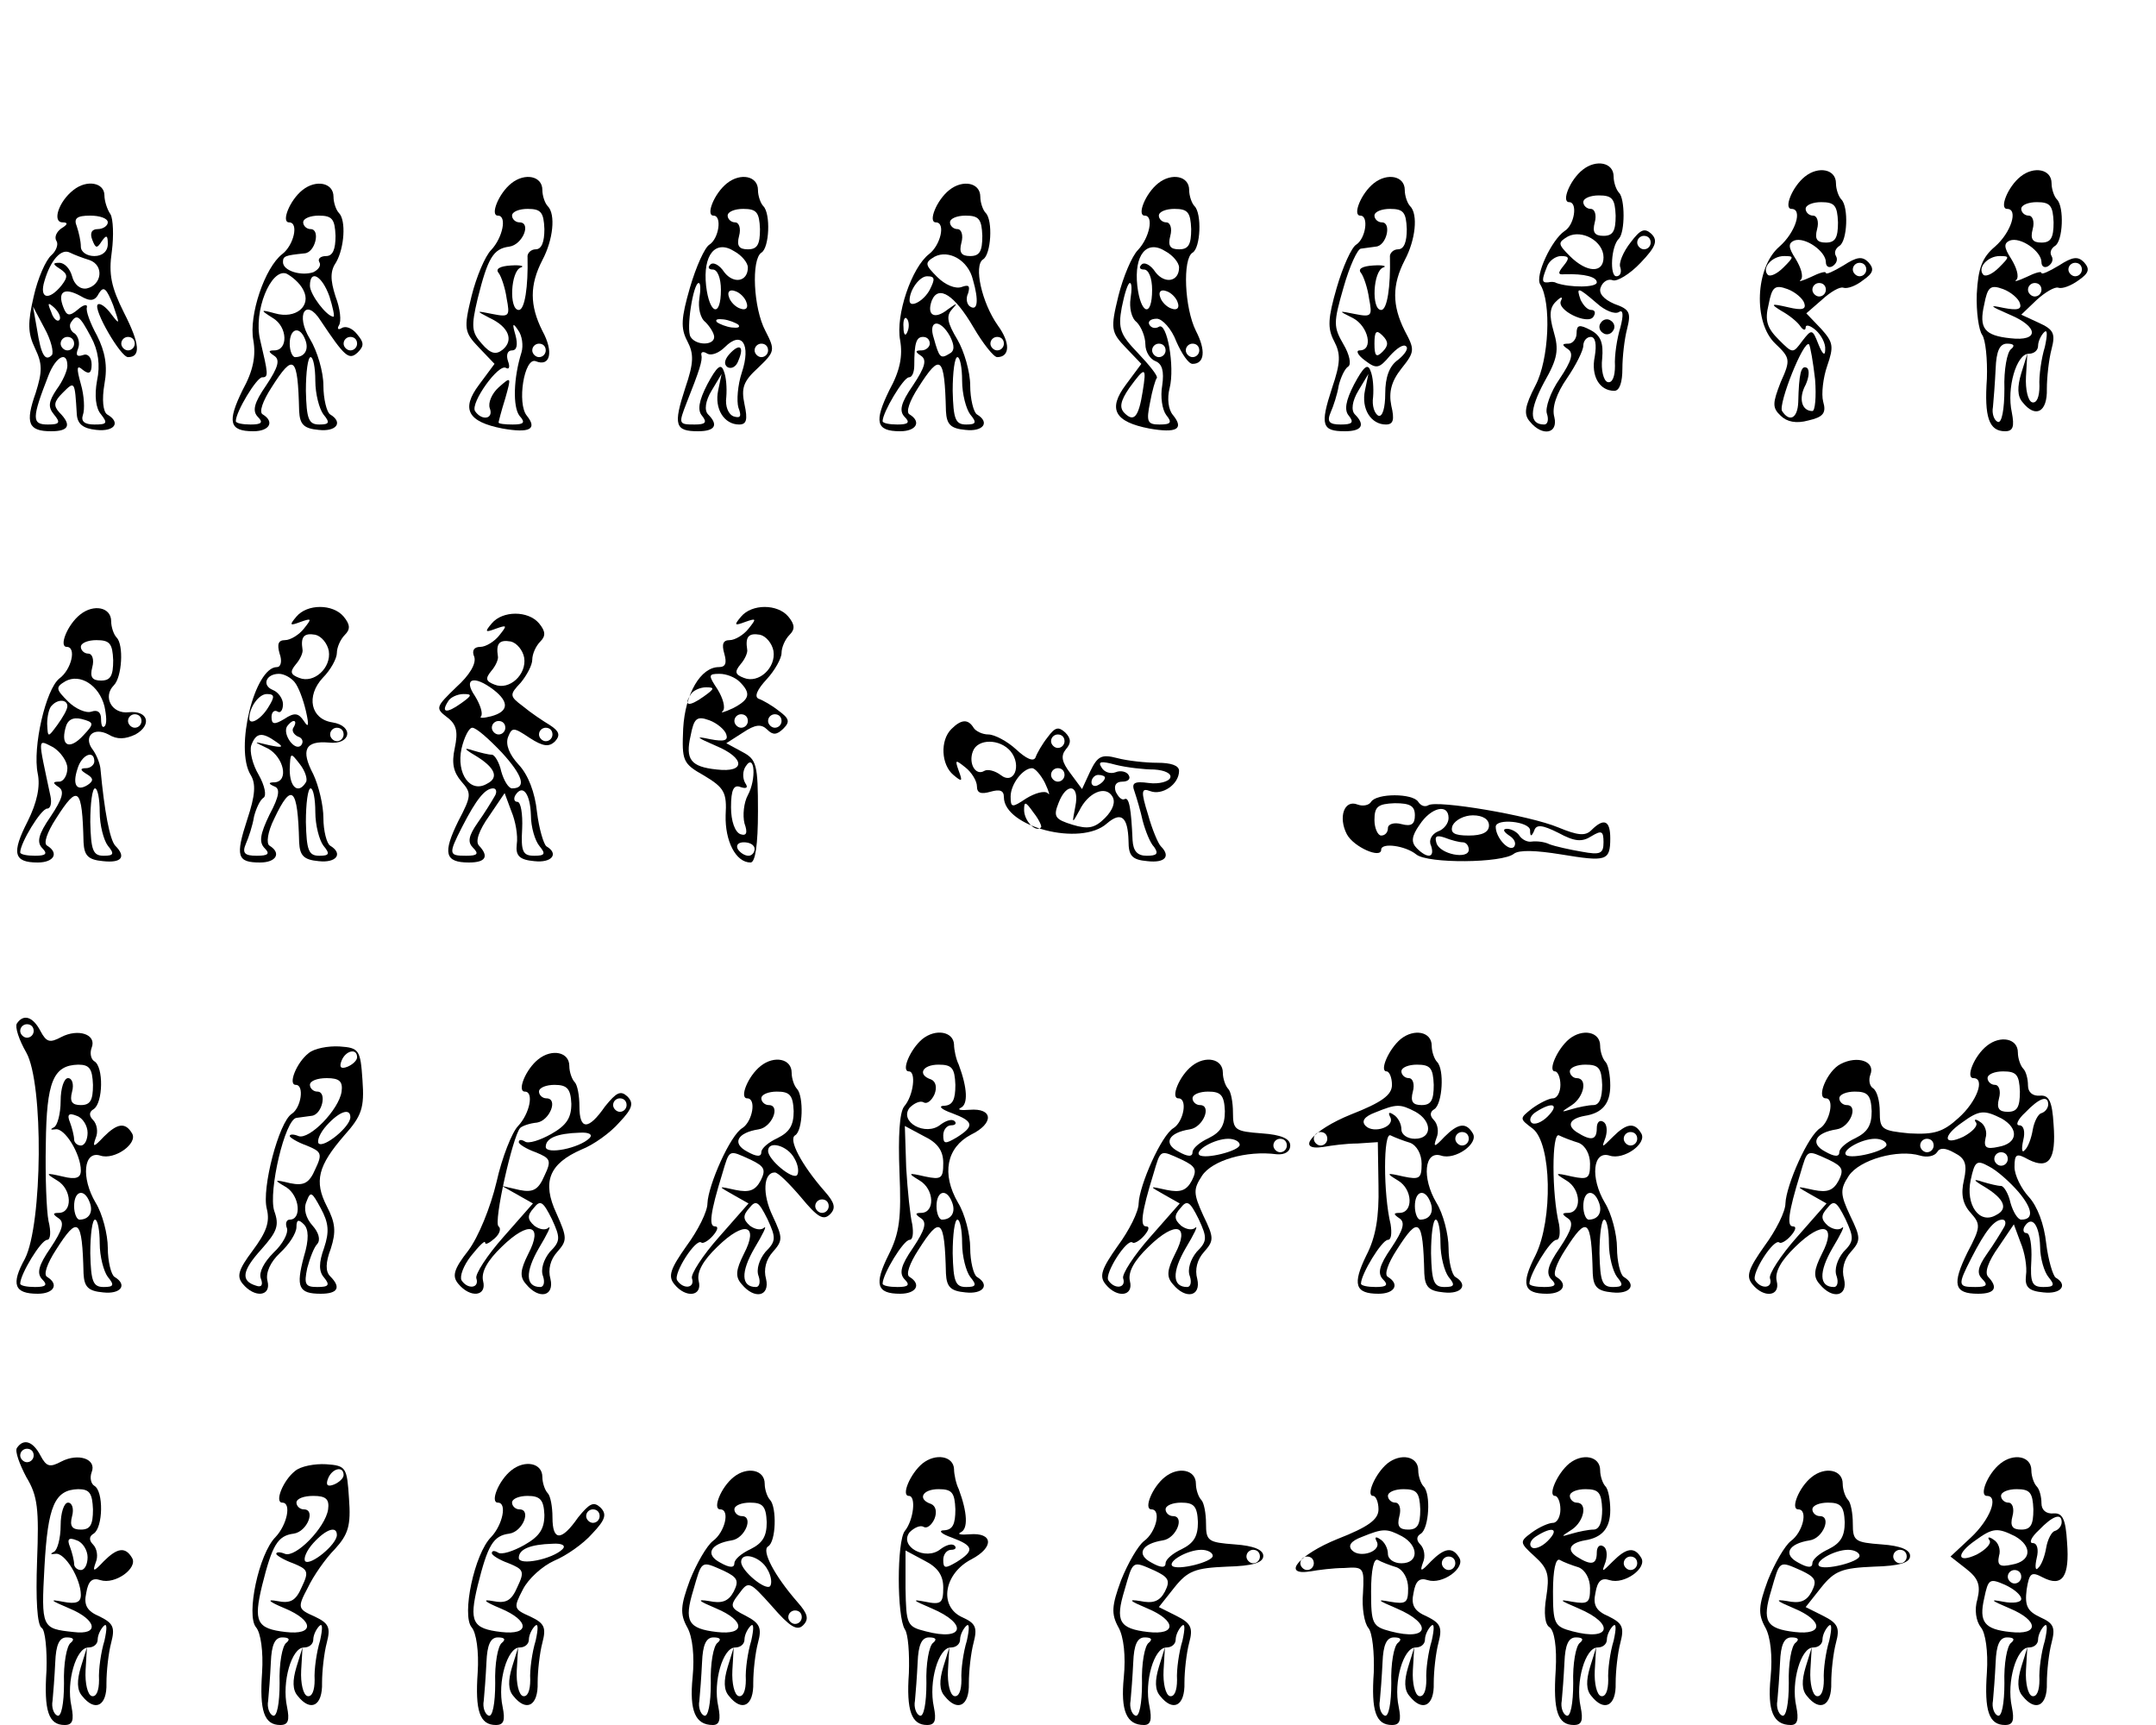 <?xml version="1.0" standalone="no"?>
<!DOCTYPE svg PUBLIC "-//W3C//DTD SVG 20010904//EN"
 "http://www.w3.org/TR/2001/REC-SVG-20010904/DTD/svg10.dtd">
<svg version="1.0" xmlns="http://www.w3.org/2000/svg"
 width="320pt" height="256pt" viewBox="0 0 320 256"
 preserveAspectRatio="xMidYMid meet">

<g transform="translate(0,256) scale(0.1,-0.1)"
fill="#000000" stroke="none">
<path d="M2349 2308 c-19 -15 -32 -48 -20 -48 13 0 8 -34 -7 -43 -19 -13 -44
-66 -36 -79 17 -27 13 -112 -7 -150 -16 -31 -18 -43 -8 -54 18 -22 42 -18 36
7 -4 14 3 35 19 58 13 19 24 41 24 48 0 7 5 13 11 13 7 0 9 -11 6 -29 -6 -29
7 -51 29 -51 8 0 12 13 12 33 0 17 3 44 7 59 6 24 4 29 -19 37 -16 7 -24 16
-20 25 3 8 11 13 18 10 6 -2 25 9 41 26 23 24 26 33 16 43 -10 9 -16 7 -31
-13 -11 -14 -18 -31 -15 -37 2 -7 0 -13 -6 -13 -10 0 -8 45 4 56 9 10 9 59 0
68 -4 4 -8 15 -8 24 0 21 -26 26 -46 10z m49 -68 c0 -23 -4 -30 -18 -30 -13 0
-17 5 -13 20 3 11 0 20 -6 20 -6 0 -11 5 -11 10 0 6 11 10 23 10 20 0 24 -5
25 -30z m-18 -62 c0 -24 -25 -23 -50 2 -18 18 -18 20 -3 29 21 11 53 -7 53
-31z m70 22 c0 -5 -4 -10 -10 -10 -5 0 -10 5 -10 10 0 6 5 10 10 10 6 0 10 -4
10 -10z m-129 -34 c-9 -11 -9 -14 1 -13 30 1 48 -4 48 -12 0 -8 -40 -8 -60 -1
-3 2 -8 2 -12 1 -10 -1 -10 3 -2 23 3 9 13 16 21 16 12 0 13 -3 4 -14z m49
-56 c12 -11 27 -17 33 -13 6 4 7 -4 2 -23 -5 -16 -9 -42 -8 -57 0 -16 -4 -26
-11 -24 -6 2 -10 18 -8 35 2 23 -2 34 -17 42 -17 9 -21 8 -21 -5 0 -8 -6 -15
-12 -15 -10 0 -10 -2 -1 -8 9 -6 6 -17 -12 -44 -14 -20 -22 -44 -19 -52 3 -9
1 -16 -4 -16 -23 0 -22 22 0 63 20 35 22 48 14 75 -7 24 -6 36 4 45 7 7 10 7
7 1 -8 -14 40 -37 48 -24 4 6 2 10 -3 10 -6 0 -12 7 -16 15 -7 20 -4 19 24 -5z"/>
<path d="M2376 2081 c-4 -5 -2 -12 3 -15 5 -4 12 -2 15 3 4 5 2 12 -3 15 -5 4
-12 2 -15 -3z"/>
<path d="M2679 2298 c-19 -15 -32 -48 -20 -48 17 0 6 -35 -18 -56 -36 -31 -39
-113 -6 -144 22 -21 23 -24 8 -57 -12 -31 -13 -38 0 -50 9 -9 23 -12 41 -7 22
5 27 11 22 28 -3 11 0 36 6 53 10 29 9 35 -9 55 l-22 23 23 20 c13 12 27 20
32 18 6 -2 19 3 29 11 16 11 17 17 8 27 -9 9 -17 8 -37 -5 -15 -9 -26 -14 -26
-11 0 3 -10 0 -22 -6 -13 -6 -20 -8 -15 -4 4 5 0 18 -8 31 -11 17 -11 23 -2
27 16 6 47 -16 47 -32 0 -7 5 -9 10 -6 6 4 8 10 5 15 -3 5 -1 11 5 15 12 7 14
58 3 69 -4 4 -8 15 -8 24 0 21 -26 26 -46 10z m49 -68 c0 -23 -4 -30 -18 -30
-13 0 -17 5 -13 20 3 11 0 20 -6 20 -6 0 -11 5 -11 10 0 6 11 10 23 10 20 0
24 -5 25 -30z m-81 -67 c-9 -9 -19 -14 -23 -11 -10 10 6 28 24 28 15 0 15 -1
-1 -17z m123 -3 c0 -5 -4 -10 -10 -10 -5 0 -10 5 -10 10 0 6 5 10 10 10 6 0
10 -4 10 -10z m-92 -50 c3 -9 -3 -11 -24 -6 -26 6 -27 5 -9 -6 11 -6 23 -16
27 -22 4 -6 8 -7 8 -2 0 5 7 3 15 -4 8 -7 15 -20 14 -29 0 -10 -4 -7 -10 8 -9
23 -10 23 -24 5 -14 -19 -14 -19 -35 2 -17 17 -21 28 -15 52 5 26 9 30 28 23
11 -4 23 -14 25 -21z m32 20 c0 -5 -4 -10 -10 -10 -5 0 -10 5 -10 10 0 6 5 10
10 10 6 0 10 -4 10 -10z m-16 -133 c2 -26 0 -47 -4 -47 -16 0 -21 19 -10 39 5
11 6 22 2 25 -9 5 -12 -9 -13 -51 -1 -24 -13 -30 -24 -13 -6 10 32 106 40 99
2 -3 6 -26 9 -52z"/>
<path d="M2999 2298 c-19 -15 -32 -48 -20 -48 17 0 6 -35 -18 -56 -19 -16 -25
-32 -27 -70 -1 -27 3 -54 8 -61 5 -7 8 -36 7 -65 -4 -57 3 -78 27 -78 12 0 14
7 10 28 -8 36 7 87 25 87 8 0 14 5 14 12 0 6 4 15 9 20 5 5 5 -4 1 -22 -5 -16
-9 -43 -8 -58 0 -16 -4 -26 -11 -24 -6 2 -10 19 -9 38 l2 34 -9 -29 c-6 -20
-6 -34 2 -43 19 -24 37 -15 36 20 0 17 3 44 7 59 6 23 3 29 -19 39 l-26 12 23
22 c12 11 27 20 32 18 6 -2 19 3 30 11 16 11 17 17 8 27 -9 9 -17 8 -37 -5
-15 -9 -26 -14 -26 -11 0 3 -10 0 -22 -6 -13 -6 -20 -8 -15 -4 4 5 0 18 -8 31
-11 17 -11 23 -2 27 16 6 47 -16 47 -32 0 -7 5 -9 10 -6 6 4 8 10 5 15 -3 5
-1 11 5 15 12 7 14 58 3 69 -4 4 -8 15 -8 24 0 21 -26 26 -46 10z m49 -68 c0
-23 -4 -30 -18 -30 -13 0 -17 5 -13 20 3 11 0 20 -6 20 -6 0 -11 5 -11 10 0 6
11 10 23 10 20 0 24 -5 25 -30z m-81 -67 c-9 -9 -19 -14 -23 -11 -10 10 6 28
24 28 15 0 15 -1 -1 -17z m123 -3 c0 -5 -4 -10 -10 -10 -5 0 -10 5 -10 10 0 6
5 10 10 10 6 0 10 -4 10 -10z m-92 -50 c3 -9 -3 -11 -24 -7 -23 5 -21 3 9 -10
43 -18 44 -40 1 -35 -39 4 -47 15 -39 50 5 26 9 30 28 23 11 -4 23 -14 25 -21z
m32 20 c0 -5 -4 -10 -10 -10 -5 0 -10 5 -10 10 0 6 5 10 10 10 6 0 10 -4 10
-10z m-45 -88 c-6 -4 -11 -31 -10 -59 0 -31 -4 -52 -10 -49 -5 2 -9 12 -7 22
1 10 3 36 4 57 1 26 6 37 17 37 10 0 12 -3 6 -8z"/>
<path d="M759 2288 c-19 -15 -32 -48 -20 -48 14 0 7 -33 -10 -51 -9 -9 -22
-40 -29 -68 -12 -49 -11 -54 11 -77 l23 -24 -23 -31 c-27 -36 -17 -55 35 -65
40 -7 52 -1 36 19 -15 18 -4 87 13 81 22 -9 27 14 10 45 -19 38 -19 68 0 105
16 30 20 68 8 80 -4 4 -8 15 -8 24 0 21 -26 26 -46 10z m49 -68 c0 -19 -4 -30
-13 -30 -7 0 -13 -6 -12 -12 1 -43 -4 -78 -13 -78 -15 0 -12 58 3 63 6 2 0 4
-15 3 -16 -1 -23 -5 -18 -11 4 -5 10 -23 12 -38 5 -26 4 -28 -21 -23 -25 5
-25 5 -4 -6 28 -13 36 -33 19 -47 -10 -8 -18 -6 -31 9 -15 17 -16 25 -6 67 15
60 23 74 47 77 20 3 33 36 15 36 -6 0 -11 5 -11 10 0 6 11 10 23 10 20 0 24
-5 25 -30z m-34 -183 c-12 -38 -13 -81 -3 -94 9 -10 7 -13 -10 -13 -11 0 -21
1 -21 3 0 1 4 17 10 36 9 32 9 33 -10 16 -10 -9 -16 -23 -13 -31 6 -16 -12
-19 -22 -4 -7 12 35 71 46 64 5 -3 6 2 3 10 -3 9 -1 16 6 16 7 0 9 8 5 23 -5
17 -4 19 4 7 6 -8 8 -23 5 -33z m36 3 c0 -5 -4 -10 -10 -10 -5 0 -10 5 -10 10
0 6 5 10 10 10 6 0 10 -4 10 -10z"/>
<path d="M1079 2288 c-19 -15 -32 -48 -20 -48 13 0 8 -34 -6 -43 -7 -4 -20
-33 -29 -64 -13 -45 -14 -60 -4 -79 10 -19 10 -32 -3 -70 -18 -55 -15 -64 19
-64 25 0 31 9 15 25 -6 6 -4 20 5 35 l15 25 -5 -24 c-6 -28 9 -51 31 -51 11 0
13 7 8 30 -5 24 -2 34 20 54 25 24 26 26 11 55 -18 34 -21 106 -6 116 12 7 14
58 3 69 -4 4 -8 15 -8 24 0 21 -26 26 -46 10z m49 -68 c0 -23 -4 -30 -18 -30
-13 0 -17 5 -13 20 3 11 0 20 -6 20 -6 0 -11 5 -11 10 0 6 11 10 23 10 20 0
24 -5 25 -30z m-18 -57 c0 -21 -21 -25 -35 -7 -7 11 -17 16 -21 11 -4 -4 -2
-7 4 -7 7 0 12 -13 12 -30 0 -42 -17 -37 -22 6 -5 46 14 69 42 51 11 -6 20
-17 20 -24z m-72 -46 c-2 -13 1 -29 9 -35 7 -7 13 -17 13 -22 0 -13 -27 -13
-35 0 -7 11 4 80 12 80 3 0 3 -10 1 -23z m70 -6 c3 -8 -1 -12 -9 -9 -7 2 -15
10 -17 17 -3 8 1 12 9 9 7 -2 15 -10 17 -17z m-12 -33 c3 -4 -1 -5 -10 -4 -8
1 -18 5 -22 8 -3 4 1 5 10 4 8 -1 18 -5 22 -8z m5 -71 c-6 -18 -8 -42 -5 -52
5 -13 3 -16 -7 -13 -8 3 -13 15 -11 29 1 13 0 30 -4 39 -4 11 -10 6 -24 -20
-13 -25 -15 -39 -8 -47 8 -10 5 -13 -11 -13 -24 0 -24 1 -12 32 19 48 24 63
22 71 -1 5 3 6 9 2 6 -3 17 1 26 10 25 25 39 4 25 -38z m39 33 c0 -5 -4 -10
-10 -10 -5 0 -10 5 -10 10 0 6 5 10 10 10 6 0 10 -4 10 -10z"/>
<path d="M1083 2035 c-8 -9 -9 -16 -3 -20 6 -3 13 1 16 10 9 21 2 26 -13 10z"/>
<path d="M1719 2288 c-19 -15 -32 -48 -20 -48 14 0 7 -33 -10 -51 -9 -9 -22
-40 -29 -68 -12 -49 -11 -54 11 -77 l23 -24 -23 -31 c-27 -36 -17 -55 35 -65
40 -7 52 -1 35 20 -7 8 -9 25 -5 40 8 32 -4 99 -16 91 -5 -3 -11 -2 -14 3 -3
5 2 9 11 9 8 0 22 -15 29 -34 8 -18 18 -33 24 -33 18 0 20 20 5 49 -17 34 -20
107 -5 116 12 7 14 58 3 69 -4 4 -8 15 -8 24 0 21 -26 26 -46 10z m49 -68 c0
-23 -4 -30 -18 -30 -13 0 -17 5 -13 20 3 11 0 20 -6 20 -6 0 -11 5 -11 10 0 6
11 10 23 10 20 0 24 -5 25 -30z m-18 -57 c0 -21 -21 -25 -35 -7 -7 11 -17 16
-21 11 -4 -4 -2 -7 4 -7 7 0 12 -13 12 -30 0 -42 -17 -37 -22 6 -5 46 14 69
42 51 11 -6 20 -17 20 -24z m-72 -46 c-2 -13 1 -29 9 -35 7 -7 13 -22 13 -33
0 -11 7 -22 15 -25 10 -4 13 -15 10 -36 -3 -17 0 -36 6 -44 9 -11 7 -14 -10
-14 -18 0 -20 4 -14 33 3 17 8 34 10 36 2 3 -11 19 -28 37 -26 27 -30 36 -24
68 4 20 9 36 12 36 3 0 3 -10 1 -23z m70 -6 c3 -8 -1 -12 -9 -9 -7 2 -15 10
-17 17 -3 8 1 12 9 9 7 -2 15 -10 17 -17z m-18 -71 c0 -5 -4 -10 -10 -10 -5 0
-10 5 -10 10 0 6 5 10 10 10 6 0 10 -4 10 -10z m50 0 c0 -5 -4 -10 -10 -10 -5
0 -10 5 -10 10 0 6 5 10 10 10 6 0 10 -4 10 -10z m-84 -61 c-6 -38 -13 -46
-27 -32 -8 8 -6 18 7 37 24 33 26 32 20 -5z"/>
<path d="M2039 2288 c-19 -15 -32 -48 -20 -48 13 0 8 -34 -6 -43 -7 -4 -20
-33 -29 -64 -13 -45 -14 -60 -4 -79 10 -19 10 -32 -3 -70 -18 -55 -15 -64 19
-64 25 0 31 9 15 25 -6 6 -4 20 5 35 l15 25 -5 -24 c-6 -28 9 -51 31 -51 11 0
13 7 8 28 -4 20 0 36 15 55 20 25 20 28 5 56 -19 38 -19 68 0 105 16 30 20 68
8 80 -4 4 -8 15 -8 24 0 21 -26 26 -46 10z m49 -68 c0 -19 -4 -30 -13 -30 -7
0 -13 -6 -12 -12 1 -43 -4 -78 -13 -78 -15 0 -12 58 3 63 6 2 0 4 -15 3 -16
-1 -23 -5 -18 -11 4 -5 10 -23 12 -38 5 -26 4 -28 -21 -23 -25 5 -25 5 -3 -6
23 -12 31 -48 10 -48 -6 0 -3 -7 8 -15 17 -13 21 -12 37 7 10 11 20 18 24 14
4 -3 -2 -12 -12 -20 -13 -9 -19 -26 -19 -50 0 -21 -4 -35 -10 -33 -6 3 -10 15
-8 28 1 13 0 30 -4 39 -4 11 -10 6 -24 -20 -13 -25 -15 -39 -8 -47 8 -10 5
-13 -12 -13 -17 0 -21 4 -15 18 4 9 10 27 12 40 3 12 9 25 14 28 5 3 2 18 -7
33 -15 26 -15 32 0 84 9 32 21 58 26 58 6 1 16 2 22 3 16 1 24 36 9 36 -6 0
-11 5 -11 10 0 6 11 10 23 10 20 0 24 -5 25 -30z m-36 -182 c-9 -9 -12 -7 -12
12 0 19 3 21 12 12 9 -9 9 -15 0 -24z"/>
<path d="M109 2278 c-22 -17 -32 -48 -16 -48 8 0 8 -3 -2 -9 -7 -5 -11 -13 -7
-19 3 -5 -1 -15 -8 -21 -8 -7 -20 -34 -26 -61 -9 -39 -9 -54 2 -77 11 -23 11
-34 1 -66 -16 -45 -11 -57 23 -57 26 0 31 9 12 28 -9 10 -8 16 5 29 18 18 18
18 21 -32 1 -14 9 -21 29 -23 27 -3 37 11 16 23 -6 4 -8 22 -4 45 5 27 1 48
-11 72 -10 18 -17 37 -15 42 1 5 -5 4 -13 -3 -13 -11 -17 -10 -22 3 -9 23 1
30 25 17 15 -9 22 -8 28 4 7 11 11 7 21 -18 10 -29 10 -30 -3 -13 -8 11 -17
17 -20 14 -7 -7 34 -78 45 -78 19 0 18 19 -6 66 -19 38 -23 57 -18 91 3 23 2
48 -2 55 -5 7 -9 20 -9 28 0 19 -26 24 -46 8z m51 -48 c0 -5 -7 -10 -15 -10
-9 0 -12 -6 -8 -16 5 -13 7 -13 14 -2 7 10 9 9 9 -4 0 -11 -8 -18 -20 -18 -11
0 -20 6 -20 14 0 8 -3 21 -6 30 -5 12 0 16 20 16 14 0 26 -4 26 -10z m-27 -56
c22 -8 18 -37 -4 -42 -10 -2 -19 6 -22 18 -3 11 -11 20 -19 20 -10 0 -10 -2 1
-9 12 -8 12 -12 2 -25 -19 -23 -33 -19 -25 7 9 31 25 49 38 42 6 -3 19 -8 29
-11z m-45 -89 c-3 -3 -9 2 -12 12 -6 14 -5 15 5 6 7 -7 10 -15 7 -18z m-11
-52 c-10 -10 -16 0 -22 38 l-6 34 17 -32 c10 -18 14 -36 11 -40z m58 27 c11
-20 14 -42 9 -65 -4 -22 -2 -41 6 -50 10 -13 9 -15 -10 -15 -15 0 -20 5 -17
14 3 8 2 29 -3 46 -7 25 -6 29 3 21 9 -7 13 -5 13 8 0 11 -6 17 -13 14 -9 -3
-11 0 -7 10 3 8 0 18 -5 22 -6 3 -9 11 -6 16 9 14 13 11 30 -21z m-25 -10 c0
-5 -4 -10 -10 -10 -5 0 -10 5 -10 10 0 6 5 10 10 10 6 0 10 -4 10 -10z m90 0
c0 -5 -4 -10 -10 -10 -5 0 -10 5 -10 10 0 6 5 10 10 10 6 0 10 -4 10 -10z
m-100 -33 c0 -7 -7 -23 -16 -35 -12 -18 -13 -26 -4 -37 10 -12 9 -15 -9 -15
-24 0 -24 9 1 73 11 28 28 37 28 14z"/>
<path d="M449 2278 c-19 -15 -32 -48 -20 -48 15 0 7 -34 -10 -47 -26 -20 -50
-91 -43 -128 4 -23 0 -45 -16 -74 -23 -47 -20 -61 16 -61 24 0 32 14 14 25 -6
3 0 20 13 40 33 52 39 47 41 -35 1 -20 7 -26 29 -28 26 -3 37 11 17 23 -5 3
-10 23 -10 43 0 20 -9 51 -20 69 -22 36 -6 62 16 27 36 -54 42 -59 55 -47 10
10 9 15 -1 27 -7 9 -17 13 -23 9 -5 -3 -7 -1 -4 4 4 6 2 25 -5 43 -8 25 -8 38
1 51 12 21 15 62 4 73 -4 4 -8 15 -8 24 0 21 -26 26 -46 10z m49 -68 c0 -20
-4 -30 -14 -30 -8 0 -13 -4 -10 -9 3 -5 -1 -11 -9 -15 -18 -6 -45 2 -45 15 0
9 3 10 32 13 16 1 24 36 9 36 -6 0 -11 5 -11 10 0 6 11 10 23 10 20 0 24 -5
25 -30z m-48 -80 c13 -24 -11 -44 -42 -35 -22 6 -22 5 -3 -7 22 -13 23 -48 2
-48 -9 0 -9 -2 0 -8 9 -6 6 -17 -12 -44 -18 -26 -21 -38 -12 -47 8 -8 5 -11
-11 -11 -12 0 -22 2 -22 5 0 14 31 65 39 65 10 0 9 5 -3 56 -10 42 16 106 39
98 8 -4 20 -14 25 -24z m39 -10 c5 -16 8 -30 6 -30 -10 0 -35 33 -35 46 0 25
18 15 29 -16z m-36 -64 c6 -15 -1 -26 -15 -26 -4 0 -8 9 -8 20 0 23 15 27 23
6z m77 -6 c0 -5 -4 -10 -10 -10 -5 0 -10 5 -10 10 0 6 5 10 10 10 6 0 10 -4
10 -10z m-62 -55 c0 -20 6 -42 12 -50 10 -12 9 -15 -6 -15 -16 0 -19 8 -20 50
0 28 3 50 7 50 4 0 7 -16 7 -35z"/>
<path d="M1409 2278 c-19 -15 -32 -48 -20 -48 15 0 7 -34 -10 -47 -26 -20 -50
-91 -43 -128 4 -23 0 -45 -16 -74 -23 -47 -20 -61 16 -61 24 0 32 14 14 25 -6
3 0 20 13 40 33 52 39 47 41 -35 1 -20 7 -26 29 -28 26 -3 37 11 17 23 -5 3
-10 23 -10 43 0 20 -9 51 -19 68 -15 25 -17 35 -8 45 9 10 8 10 -6 0 -20 -16
-32 -9 -24 13 10 24 34 8 62 -40 14 -24 30 -44 35 -44 19 0 20 21 1 47 -24 34
-36 89 -22 98 12 7 15 58 4 69 -4 4 -8 15 -8 24 0 21 -26 26 -46 10z m49 -68
c0 -23 -4 -30 -18 -30 -13 0 -17 5 -13 20 3 11 0 20 -6 20 -6 0 -11 5 -11 10
0 6 11 10 23 10 20 0 24 -5 25 -30z m-14 -65 c9 -31 7 -47 -4 -40 -5 3 -7 12
-3 20 3 11 1 13 -10 9 -9 -3 -24 3 -36 15 -18 18 -19 21 -4 30 21 11 50 -5 57
-34z m-64 -15 c-9 -17 -30 -28 -30 -16 0 16 15 36 26 36 12 0 12 -4 4 -20z
m-33 -62 c-3 -8 -6 -5 -6 6 -1 11 2 17 5 13 3 -3 4 -12 1 -19z m63 -7 c7 -14
7 -22 -1 -26 -13 -8 -15 -6 -23 23 -9 27 9 30 24 3z m-30 -11 c0 -5 -6 -10
-12 -10 -10 0 -10 -2 -1 -8 9 -6 6 -17 -12 -44 -18 -26 -21 -38 -12 -47 8 -8
5 -11 -11 -11 -12 0 -22 2 -22 5 0 13 31 65 39 65 5 0 8 8 8 18 0 33 3 42 13
42 6 0 10 -4 10 -10z m110 0 c0 -5 -4 -10 -10 -10 -5 0 -10 5 -10 10 0 6 5 10
10 10 6 0 10 -4 10 -10z m-62 -55 c0 -20 6 -42 12 -50 10 -12 9 -15 -6 -15
-16 0 -19 8 -20 50 0 28 3 50 7 50 4 0 7 -16 7 -35z"/>
<path d="M119 1648 c-19 -15 -32 -48 -20 -48 15 0 7 -34 -11 -47 -20 -16 -40
-102 -32 -141 4 -19 -1 -43 -15 -71 -24 -47 -21 -61 15 -61 24 0 32 14 14 25
-6 3 0 20 13 40 33 52 39 47 41 -35 1 -20 7 -26 29 -28 27 -3 35 6 18 23 -8 9
-16 50 -22 115 -1 8 -6 20 -11 27 -15 19 0 35 23 23 13 -8 25 -7 40 0 25 14
19 36 -10 33 -25 -3 -39 23 -22 40 12 12 15 60 4 71 -4 4 -8 15 -8 24 0 21
-26 26 -46 10z m49 -68 c0 -23 -4 -30 -18 -30 -13 0 -17 5 -13 20 3 11 0 20
-6 20 -6 0 -11 5 -11 10 0 6 11 10 23 10 20 0 24 -5 25 -30z m-13 -68 c3 -14
4 -27 0 -30 -3 -3 -5 2 -5 11 0 10 -5 14 -14 11 -8 -3 -24 4 -35 15 -18 18
-19 21 -4 30 22 12 50 -6 58 -37z m-55 0 c0 -5 -7 -17 -15 -28 -14 -19 -14
-19 -15 2 0 11 3 24 7 27 9 10 23 9 23 -1z m24 -43 c-20 -22 -34 -17 -27 10 3
13 11 17 24 14 19 -5 19 -7 3 -24z m86 21 c0 -5 -4 -10 -10 -10 -5 0 -10 5
-10 10 0 6 5 10 10 10 6 0 10 -4 10 -10z m-110 -70 c0 -11 -6 -20 -12 -20 -10
0 -10 -2 -1 -8 9 -6 6 -17 -12 -44 -18 -26 -21 -38 -12 -47 8 -8 5 -11 -11
-11 -12 0 -22 2 -22 5 0 14 31 65 40 65 5 0 7 8 5 18 -19 90 -20 85 4 73 11
-7 21 -21 21 -31z m40 10 c0 -5 -6 -10 -12 -10 -10 0 -9 -3 1 -9 10 -6 10 -10
1 -16 -16 -10 -23 0 -15 24 6 21 25 29 25 11z m8 -75 c0 -20 6 -42 12 -50 10
-12 9 -15 -6 -15 -16 0 -19 8 -20 50 0 28 3 50 7 50 4 0 7 -16 7 -35z"/>
<path d="M440 1645 c-11 -13 -10 -14 6 -8 17 6 17 5 5 -10 -7 -9 -20 -17 -28
-17 -10 0 -12 -6 -8 -20 4 -11 2 -20 -4 -20 -33 0 -63 -121 -39 -160 8 -13 7
-30 -5 -66 -18 -55 -15 -64 19 -64 24 0 32 14 14 25 -5 3 -3 20 7 40 26 55 35
47 37 -35 1 -20 7 -26 29 -28 26 -3 37 11 17 23 -5 3 -10 22 -10 41 0 19 -7
48 -15 65 -19 36 -12 50 23 47 33 -4 38 25 5 30 -32 5 -39 39 -14 66 12 12 21
29 21 37 0 8 5 20 12 27 8 8 8 15 -2 27 -16 19 -54 19 -70 0z m48 -51 c4 -25
-22 -49 -44 -40 -13 5 -14 9 -5 20 7 8 11 18 10 22 -3 19 2 25 19 22 9 -2 18
-13 20 -24z m-51 -46 c6 -7 13 -26 17 -43 5 -22 4 -26 -3 -15 -8 12 -14 13
-29 3 -15 -9 -19 -8 -19 3 0 7 4 11 9 8 4 -3 8 2 8 11 0 8 -7 18 -15 21 -17 7
-10 24 9 24 8 0 18 -6 23 -12z m-39 -38 c-11 -18 -28 -27 -28 -16 0 16 14 36
26 36 12 0 12 -4 2 -20z m38 -29 c-4 -5 0 -11 6 -14 7 -2 9 -8 5 -13 -9 -10
-28 16 -21 28 3 4 7 8 10 8 3 0 3 -4 0 -9z m74 -11 c0 -5 -4 -10 -10 -10 -5 0
-10 5 -10 10 0 6 5 10 10 10 6 0 10 -4 10 -10z m-100 -11 c12 -8 9 -9 -10 -5
-25 6 -25 6 -2 -5 23 -13 31 -48 10 -50 -10 0 -10 -2 -1 -6 9 -3 8 -14 -7 -42
-14 -29 -16 -41 -7 -50 8 -8 5 -11 -12 -11 -18 0 -22 4 -16 18 4 9 10 27 12
40 3 12 9 25 14 28 5 3 2 18 -7 34 -9 15 -14 35 -11 44 7 19 16 20 37 5z m44
-60 c-11 -18 -24 -8 -24 19 1 26 1 26 15 8 8 -10 12 -23 9 -27z m14 -44 c0
-20 6 -42 12 -50 10 -12 9 -15 -6 -15 -16 0 -19 8 -20 50 0 28 3 50 7 50 4 0
7 -16 7 -35z"/>
<path d="M1100 1645 c-11 -13 -10 -14 6 -8 17 6 17 5 5 -10 -7 -9 -20 -17 -28
-17 -10 0 -12 -6 -8 -20 4 -14 2 -20 -8 -20 -27 0 -50 -39 -53 -91 -2 -48 -1
-52 31 -70 30 -18 34 -25 32 -59 -1 -38 15 -70 37 -70 7 0 11 26 11 76 0 69
-2 77 -23 88 l-24 13 25 16 c18 12 27 13 36 4 8 -8 14 -8 24 2 10 10 8 15 -7
26 -10 8 -24 16 -30 18 -7 3 -2 14 12 29 12 13 22 31 22 39 0 8 5 20 12 27 8
8 8 15 -2 27 -16 19 -54 19 -70 0z m48 -51 c4 -25 -22 -49 -44 -40 -13 5 -14
9 -5 20 7 8 11 18 10 22 -3 19 2 25 19 22 9 -2 18 -13 20 -24z m-50 -46 c17
-17 15 -26 -10 -39 -13 -6 -20 -8 -15 -4 4 5 0 19 -8 32 -14 21 -14 23 3 23
10 0 23 -5 30 -12z m-54 -22 c-21 -15 -30 -14 -19 3 3 6 14 11 23 11 13 0 13
-2 -4 -14z m34 -56 c3 -9 -3 -11 -24 -7 -23 5 -21 3 9 -10 43 -18 44 -40 1
-35 -39 4 -47 15 -39 50 5 26 9 30 28 23 11 -4 23 -14 25 -21z m32 20 c0 -5
-4 -10 -10 -10 -5 0 -10 5 -10 10 0 6 5 10 10 10 6 0 10 -4 10 -10z m50 0 c0
-5 -4 -10 -10 -10 -5 0 -10 5 -10 10 0 6 5 10 10 10 6 0 10 -4 10 -10z m-50
-110 c-6 -11 -8 -30 -5 -42 5 -14 3 -19 -6 -16 -8 3 -14 19 -14 40 0 26 4 34
14 30 9 -3 12 -1 7 6 -4 7 -4 18 1 25 13 20 16 -19 3 -43z m10 -80 c0 -5 -4
-10 -9 -10 -6 0 -13 5 -16 10 -3 6 1 10 9 10 9 0 16 -4 16 -10z"/>
<path d="M730 1635 c-11 -13 -10 -14 6 -8 17 6 17 5 5 -10 -7 -9 -20 -17 -28
-17 -10 0 -13 -6 -9 -15 3 -10 -7 -27 -27 -45 -30 -29 -31 -31 -14 -44 15 -11
17 -22 12 -46 -5 -23 -2 -36 10 -50 15 -17 15 -21 -5 -59 -23 -47 -20 -61 16
-61 25 0 30 9 15 25 -6 6 0 23 15 44 l23 34 10 -27 c6 -14 10 -36 8 -49 -2
-17 4 -23 26 -25 26 -3 37 11 18 22 -4 3 -11 26 -14 51 -3 29 -13 55 -27 70
-14 15 -20 30 -16 41 6 15 8 15 32 -1 20 -13 29 -14 38 -5 8 9 6 15 -8 24 -10
6 -28 18 -40 28 -20 15 -20 17 -3 35 9 11 17 26 17 34 0 8 5 20 12 27 8 8 8
15 -2 27 -16 19 -54 19 -70 0z m48 -51 c4 -25 -22 -49 -44 -40 -13 5 -14 9 -5
20 7 8 11 18 10 22 -3 19 2 25 19 22 9 -2 18 -13 20 -24z m-45 -48 c23 -18 22
-32 -4 -39 -12 -3 -18 -3 -15 0 3 4 -1 17 -9 30 -18 26 -2 32 28 9z m-49 -20
c-21 -15 -30 -14 -19 3 3 6 14 11 23 11 13 0 13 -2 -4 -14z m66 -36 c0 -5 -4
-10 -10 -10 -5 0 -10 5 -10 10 0 6 5 10 10 10 6 0 10 -4 10 -10z m-5 -37 c31
-34 37 -53 15 -53 -5 0 -12 11 -16 25 -3 14 -10 25 -14 25 -5 0 -17 3 -27 6
-15 5 -15 3 2 -7 30 -18 36 -33 18 -42 -25 -15 -46 15 -38 52 4 17 11 31 16
31 6 0 25 -17 44 -37z m75 27 c0 -5 -4 -10 -10 -10 -5 0 -10 5 -10 10 0 6 5
10 10 10 6 0 10 -4 10 -10z m-86 -92 c-4 -7 -15 -25 -25 -39 -14 -20 -15 -29
-7 -37 9 -9 7 -12 -10 -12 -26 0 -27 2 -6 43 21 41 34 57 46 57 5 0 6 -6 2
-12z m54 -28 c0 -17 6 -38 13 -46 9 -11 8 -14 -8 -14 -17 0 -20 6 -18 40 1 22
-2 40 -7 40 -5 0 -6 5 -3 10 11 17 22 2 23 -30z"/>
<path d="M1412 1478 c-17 -17 -15 -53 3 -68 13 -11 14 -10 8 6 -6 17 -5 17 10
5 9 -7 17 -20 17 -28 0 -10 6 -12 20 -8 14 4 20 2 20 -8 0 -44 114 -74 153
-39 21 18 31 10 32 -26 0 -22 5 -28 28 -30 26 -3 35 7 20 22 -4 4 -13 25 -19
47 -11 35 -10 40 3 35 18 -7 43 10 43 30 0 8 -12 12 -32 12 -18 0 -45 3 -60 7
-23 6 -29 3 -40 -20 l-12 -26 -17 23 c-13 17 -15 26 -7 36 8 9 8 16 -1 25 -10
9 -15 8 -26 -7 -8 -10 -16 -24 -18 -30 -3 -7 -14 -2 -29 12 -13 12 -32 22 -41
22 -9 0 -19 5 -22 10 -8 13 -18 13 -33 -2z m168 -18 c0 -5 -4 -10 -10 -10 -5
0 -10 5 -10 10 0 6 5 10 10 10 6 0 10 -4 10 -10z m-80 -15 c17 -21 5 -51 -15
-35 -8 6 -19 9 -24 6 -13 -8 -24 11 -17 29 7 19 40 19 56 0z m213 -27 c16 -1
26 -6 24 -12 -2 -6 -17 -10 -32 -8 -22 3 -26 0 -21 -13 3 -9 9 -29 12 -43 4
-15 11 -33 17 -39 7 -10 4 -13 -11 -13 -14 0 -20 7 -21 23 -2 46 -5 65 -12 61
-4 -2 -9 3 -13 11 -3 9 0 15 10 15 8 0 13 4 9 10 -3 5 -12 7 -19 4 -8 -3 -17
0 -21 7 -6 9 -1 10 21 4 16 -4 42 -7 57 -7z m-162 -20 c6 -13 8 -20 4 -15 -5
4 -19 0 -32 -8 -21 -14 -23 -14 -23 3 0 18 18 42 32 42 4 0 13 -10 19 -22z
m29 12 c0 -5 -4 -10 -10 -10 -5 0 -10 5 -10 10 0 6 5 10 10 10 6 0 10 -4 10
-10z m60 -4 c0 -3 -4 -8 -10 -11 -5 -3 -10 -1 -10 4 0 6 5 11 10 11 6 0 10 -2
10 -4z m-44 -43 c-5 -26 -5 -26 6 -6 13 27 39 38 49 21 5 -8 1 -20 -11 -32
-15 -15 -25 -17 -48 -10 -26 8 -29 12 -21 32 12 32 32 28 25 -5z m-51 -31 c-8
-8 -25 10 -25 26 0 13 2 13 14 -4 8 -10 13 -21 11 -22z"/>
<path d="M2035 1370 c-3 -5 -12 -7 -20 -4 -20 8 -29 -19 -16 -44 10 -19 51
-37 51 -23 0 11 36 6 52 -7 17 -14 128 -13 145 1 8 6 33 5 70 -1 67 -11 73
-10 73 24 0 26 -9 31 -28 12 -9 -9 -20 -8 -49 4 -43 18 -180 41 -193 33 -5 -3
-11 -1 -15 5 -8 13 -62 13 -70 0z m65 -20 c0 -13 -5 -17 -20 -13 -11 3 -20 0
-20 -6 0 -6 -4 -11 -10 -11 -5 0 -10 11 -10 23 0 20 5 24 30 25 23 0 30 -4 30
-18z m50 -4 c0 -8 -7 -17 -16 -20 -9 -4 -14 -13 -10 -21 6 -18 -5 -20 -21 -4
-9 9 -8 18 4 35 17 26 43 32 43 10z m60 -11 c0 -10 -10 -15 -30 -15 -22 0 -28
4 -24 15 4 8 17 15 30 15 15 0 24 -6 24 -15z m61 -7 c0 -10 2 -10 6 -1 3 10
12 9 36 -3 24 -13 35 -14 49 -5 15 9 18 8 18 -9 0 -17 -5 -19 -32 -14 -18 3
-40 8 -48 11 -8 4 -20 5 -27 4 -6 -1 -14 3 -18 9 -3 5 -12 10 -18 10 -7 0 -6
-4 3 -10 8 -5 11 -12 7 -17 -8 -7 -27 14 -27 30 0 13 50 8 51 -5z m-100 -18
c5 0 9 -5 9 -11 0 -15 -43 -7 -48 10 -3 10 0 12 12 8 10 -4 22 -7 27 -7z"/>
<path d="M25 1041 c-3 -5 3 -24 14 -43 26 -46 24 -255 -2 -306 -21 -38 -16
-52 19 -52 24 0 32 14 14 25 -6 3 0 20 13 40 33 52 39 47 41 -35 1 -20 7 -26
29 -28 26 -3 37 11 17 23 -5 3 -10 23 -10 43 0 20 -8 51 -18 67 -22 37 -18 78
7 70 21 -7 56 18 47 33 -10 17 -22 15 -42 -5 -15 -16 -17 -16 -12 -2 4 9 2 21
-4 27 -6 6 -6 12 1 16 14 9 15 63 1 71 -5 3 -7 12 -4 20 8 20 -20 29 -45 16
-17 -9 -22 -8 -31 9 -11 21 -25 26 -35 11z m25 -11 c0 -5 -4 -10 -10 -10 -5 0
-10 5 -10 10 0 6 5 10 10 10 6 0 10 -4 10 -10z m88 -80 c0 -23 -4 -30 -18 -30
-13 0 -17 5 -13 20 3 11 0 20 -6 20 -6 0 -11 -15 -11 -34 0 -19 -5 -37 -10
-39 -6 -3 -5 -4 2 -3 14 3 38 -37 38 -61 0 -11 -7 -14 -27 -9 -26 6 -26 5 -8
-6 22 -13 23 -48 2 -48 -9 0 -9 -2 0 -8 9 -6 6 -17 -12 -44 -18 -26 -21 -38
-12 -47 8 -8 5 -11 -11 -11 -12 0 -22 2 -22 5 0 14 31 65 40 65 5 0 6 12 2 28
-3 15 -5 66 -4 114 1 93 11 117 48 118 17 0 21 -6 22 -30z m-8 -71 c0 -10 -4
-19 -10 -19 -5 0 -10 4 -10 9 0 5 -3 17 -6 25 -5 12 -2 15 10 10 9 -3 16 -15
16 -25z m3 -103 c6 -15 -1 -26 -15 -26 -4 0 -8 9 -8 20 0 23 15 27 23 6z m15
-61 c0 -20 6 -42 12 -50 10 -12 9 -15 -6 -15 -16 0 -19 8 -20 50 0 28 3 50 7
50 4 0 7 -16 7 -35z"/>
<path d="M1369 1018 c-18 -15 -32 -48 -20 -48 11 0 7 -36 -7 -52 -7 -9 -9 -44
-7 -97 3 -69 0 -91 -16 -123 -22 -44 -18 -58 17 -58 24 0 32 14 14 25 -6 3 0
20 13 40 33 52 39 47 41 -35 1 -20 7 -26 29 -28 26 -3 37 11 17 23 -5 3 -10
23 -10 43 0 20 -8 51 -18 67 -25 43 -17 82 19 101 35 17 33 40 -2 37 -13 -1
-19 0 -13 3 11 5 10 29 -3 64 -4 8 -7 22 -7 30 -1 19 -27 24 -47 8z m49 -68
c0 -22 -4 -30 -16 -31 -10 0 -6 -5 11 -11 32 -12 34 -19 7 -36 -17 -10 -20
-10 -20 3 0 8 5 15 12 15 6 0 8 3 5 6 -4 4 -13 1 -21 -5 -22 -18 -62 4 -46 25
7 7 16 11 21 8 5 -3 12 3 16 12 4 10 2 19 -5 22 -21 7 -13 22 11 22 20 0 24
-5 25 -30z m-18 -116 c0 -23 -3 -25 -27 -20 -26 6 -26 5 -8 -6 22 -13 23 -48
2 -48 -9 0 -9 -2 0 -8 9 -6 6 -17 -12 -44 -18 -26 -21 -38 -12 -47 8 -8 5 -11
-11 -11 -12 0 -22 2 -22 5 0 14 31 65 40 65 5 0 6 10 4 23 -3 12 -7 50 -9 84
l-2 62 28 -15 c21 -10 29 -22 29 -40z m13 -58 c6 -15 -1 -26 -15 -26 -4 0 -8
9 -8 20 0 23 15 27 23 6z m15 -61 c0 -20 6 -42 12 -50 10 -12 9 -15 -6 -15
-16 0 -19 8 -20 50 0 28 3 50 7 50 4 0 7 -16 7 -35z"/>
<path d="M2079 1018 c-18 -15 -32 -48 -21 -48 4 0 8 -9 8 -20 0 -15 -15 -26
-61 -44 -57 -23 -84 -55 -40 -48 11 2 33 5 50 5 l30 2 1 -65 c1 -46 -4 -76
-18 -103 -21 -43 -17 -57 18 -57 24 0 32 14 14 25 -6 3 0 20 13 40 33 52 39
47 41 -35 1 -20 7 -26 29 -28 26 -3 37 11 17 23 -5 3 -10 23 -10 43 0 20 -8
51 -18 67 -22 37 -18 78 7 70 21 -7 56 18 47 33 -10 17 -22 15 -42 -5 -15 -16
-17 -16 -12 -2 4 9 2 21 -4 27 -6 6 -6 12 1 16 12 8 15 59 4 70 -4 4 -8 15 -8
24 0 21 -26 26 -46 10z m49 -68 c0 -23 -4 -30 -18 -30 -13 0 -17 5 -13 20 3
11 0 20 -6 20 -6 0 -11 5 -11 10 0 6 11 10 23 10 20 0 24 -5 25 -30z m-27 -40
c25 -14 25 -40 -1 -40 -11 0 -20 6 -20 14 0 8 -5 18 -12 22 -6 4 -8 3 -5 -3 9
-15 -24 -26 -36 -14 -7 7 -2 14 14 20 32 13 37 13 60 1z m-131 -40 c0 -5 -4
-10 -10 -10 -5 0 -10 5 -10 10 0 6 5 10 10 10 6 0 10 -4 10 -10z m123 -6 c10
-4 17 -17 17 -31 0 -22 -3 -24 -27 -19 -26 6 -26 5 -8 -6 22 -13 23 -48 2 -48
-9 0 -9 -2 0 -8 9 -6 6 -17 -12 -44 -18 -26 -21 -38 -12 -47 8 -8 5 -11 -11
-11 -12 0 -22 2 -22 5 0 14 31 65 40 65 5 0 6 10 4 23 -11 45 -11 138 0 132 6
-3 19 -8 29 -11z m87 6 c0 -5 -4 -10 -10 -10 -5 0 -10 5 -10 10 0 6 5 10 10
10 6 0 10 -4 10 -10z m-57 -94 c6 -15 -1 -26 -15 -26 -4 0 -8 9 -8 20 0 23 15
27 23 6z m15 -61 c0 -20 6 -42 12 -50 10 -12 9 -15 -6 -15 -16 0 -19 8 -20 50
0 28 3 50 7 50 4 0 7 -16 7 -35z"/>
<path d="M2329 1018 c-18 -15 -32 -48 -21 -48 4 0 8 -9 8 -20 0 -11 -5 -20
-11 -20 -6 0 -20 -7 -31 -15 -19 -15 -19 -15 1 -30 28 -22 30 -135 4 -188 -22
-43 -18 -57 17 -57 24 0 32 14 14 25 -6 3 0 20 13 40 33 52 39 47 41 -35 1
-20 7 -26 29 -28 26 -3 37 11 17 23 -5 3 -10 23 -10 43 0 20 -8 51 -18 67 -22
37 -18 78 7 70 21 -7 56 18 47 33 -10 17 -22 15 -42 -5 -17 -17 -17 -17 -11
-1 3 10 2 20 -3 23 -6 4 -10 -1 -10 -9 0 -18 -8 -20 -30 -6 -15 10 -10 20 12
24 26 4 38 18 38 45 0 15 -3 31 -7 35 -4 4 -8 15 -8 24 0 21 -26 26 -46 10z
m49 -68 c0 -19 -4 -30 -13 -30 -7 0 -22 -3 -32 -6 -17 -5 -17 -5 0 6 18 12 24
40 7 40 -5 0 -10 5 -10 10 0 6 11 10 23 10 20 0 24 -5 25 -30z m-81 -47 c-9
-9 -20 -13 -24 -9 -4 4 -1 11 7 16 25 16 35 11 17 -7z m46 -39 c10 -4 17 -17
17 -31 0 -22 -3 -24 -27 -19 -26 6 -26 5 -8 -6 22 -13 23 -48 2 -48 -9 0 -9
-2 0 -8 9 -6 6 -17 -12 -44 -18 -26 -21 -38 -12 -47 8 -8 5 -11 -11 -11 -12 0
-22 2 -22 5 0 14 31 65 40 65 5 0 6 10 4 23 -11 45 -11 138 0 132 6 -3 19 -8
29 -11z m87 6 c0 -5 -4 -10 -10 -10 -5 0 -10 5 -10 10 0 6 5 10 10 10 6 0 10
-4 10 -10z m-57 -94 c6 -15 -1 -26 -15 -26 -4 0 -8 9 -8 20 0 23 15 27 23 6z
m15 -61 c0 -20 6 -42 12 -50 10 -12 9 -15 -6 -15 -16 0 -19 8 -20 50 0 28 3
50 7 50 4 0 7 -16 7 -35z"/>
<path d="M2949 1008 c-19 -15 -32 -48 -20 -48 18 0 5 -35 -22 -59 -23 -21 -36
-25 -73 -23 -41 4 -44 6 -44 32 0 16 -4 31 -10 35 -5 3 -7 12 -4 20 8 20 -19
29 -44 16 -20 -10 -37 -51 -22 -51 13 0 6 -34 -8 -44 -18 -10 -51 -85 -52
-112 0 -12 -14 -40 -31 -63 -24 -34 -28 -45 -18 -57 17 -21 42 -18 36 5 -3 13
6 30 28 51 40 39 62 33 39 -11 -12 -24 -13 -34 -3 -45 19 -23 42 -18 36 8 -4
14 0 29 10 40 15 17 15 21 -1 54 -15 32 -15 39 -2 59 16 24 73 40 106 30 10
-3 21 -1 25 5 4 7 12 7 26 -1 16 -8 19 -17 14 -40 -5 -21 -2 -36 10 -49 15
-17 15 -21 -5 -59 -23 -47 -20 -61 16 -61 25 0 30 9 15 25 -6 6 0 23 15 44
l23 34 10 -27 c6 -14 10 -36 8 -49 -2 -17 4 -23 26 -25 26 -3 37 11 18 22 -4
3 -11 26 -14 51 -3 28 -13 55 -26 69 -11 12 -21 32 -21 44 0 20 3 21 21 11 30
-15 41 0 37 52 -2 35 -7 44 -20 43 -11 -1 -18 5 -18 15 0 10 -3 21 -7 25 -4 4
-8 15 -8 24 0 21 -26 26 -46 10z m49 -68 c0 -23 -4 -30 -18 -30 -13 0 -17 5
-13 20 3 11 0 20 -6 20 -6 0 -11 5 -11 10 0 6 11 10 23 10 20 0 24 -5 25 -30z
m-220 -29 c0 -21 -6 -31 -24 -40 -13 -6 -24 -15 -24 -21 0 -7 -7 -7 -21 1 -23
12 -15 28 17 33 20 3 33 36 15 36 -6 0 -11 5 -11 10 0 6 11 10 23 10 19 0 24
-5 25 -29z m262 10 c0 -5 -4 -11 -10 -13 -5 -1 -11 -13 -13 -25 -2 -12 -7 -26
-12 -30 -4 -5 -5 2 -2 15 3 12 1 22 -6 22 -6 0 -2 9 9 19 21 22 34 26 34 12z
m-69 -21 c26 -15 24 -37 -5 -42 -18 -4 -22 -1 -19 13 3 9 -1 20 -8 24 -7 5
-10 4 -6 -1 3 -5 -6 -14 -19 -21 -30 -14 -31 1 -2 21 26 19 33 19 59 6z m-171
-39 c0 -9 -52 -22 -60 -15 -7 7 23 24 43 24 9 0 17 -4 17 -9z m70 -1 c0 -5 -4
-10 -10 -10 -5 0 -10 5 -10 10 0 6 5 10 10 10 6 0 10 -4 10 -10z m-156 -21
c21 -10 23 -15 15 -31 -8 -15 -17 -18 -37 -14 -27 6 -27 6 -4 -7 l23 -13 -44
-50 c-24 -27 -42 -55 -40 -61 5 -15 -13 -17 -22 -3 -6 10 28 63 36 56 2 -2 10
2 17 10 7 8 9 14 3 14 -9 0 -7 20 11 78 11 37 9 36 42 21z m266 1 c0 -5 -4
-10 -10 -10 -5 0 -10 5 -10 10 0 6 5 10 10 10 6 0 10 -4 10 -10z m16 -49 c21
-25 23 -41 4 -41 -5 0 -12 11 -16 25 -3 14 -10 25 -14 25 -5 0 -17 3 -27 6
-15 5 -15 3 2 -7 30 -18 36 -33 18 -42 -25 -15 -46 15 -38 52 6 28 9 30 27 20
12 -6 31 -23 44 -38z m-260 -89 c-9 -11 -14 -26 -10 -36 3 -9 1 -16 -4 -16
-22 0 -23 22 -2 58 12 20 19 34 14 30 -4 -4 -13 -3 -21 3 -10 9 -11 15 -1 26
10 13 14 10 27 -16 13 -28 13 -33 -3 -49z m238 36 c-4 -7 -15 -25 -25 -39 -14
-20 -15 -29 -7 -37 9 -9 7 -12 -10 -12 -26 0 -27 2 -6 43 21 41 34 57 46 57 5
0 6 -6 2 -12z m54 -28 c0 -17 6 -38 13 -46 9 -11 8 -14 -8 -14 -17 0 -20 6
-18 40 1 22 -2 40 -7 40 -5 0 -6 5 -3 10 11 17 22 2 23 -30z"/>
<path d="M458 997 c-18 -14 -31 -47 -19 -47 13 0 8 -34 -6 -43 -19 -12 -45
-111 -37 -141 5 -20 -1 -35 -21 -62 -21 -28 -24 -38 -15 -49 18 -22 43 -19 37
4 -3 12 4 28 19 42 13 12 24 29 24 38 0 11 3 12 11 4 7 -7 8 -22 0 -48 -12
-45 -8 -55 25 -55 25 0 31 9 14 26 -7 7 -7 20 1 41 8 25 7 38 -6 63 -19 37
-13 60 26 105 26 29 30 41 27 82 -3 45 -5 48 -34 50 -17 1 -38 -3 -46 -10z
m72 -6 c0 -5 -7 -11 -14 -14 -10 -4 -13 -1 -9 9 6 15 23 19 23 5z m-23 -51
c-4 -27 -48 -72 -64 -66 -7 3 -13 3 -13 0 0 -2 11 -9 25 -14 22 -9 24 -12 13
-35 -9 -21 -17 -25 -37 -21 -25 6 -25 5 -6 -6 20 -13 23 -48 5 -48 -5 0 -7 -6
-4 -13 2 -7 -6 -23 -20 -36 -14 -14 -22 -29 -19 -38 4 -10 1 -14 -7 -11 -23 7
-21 22 8 54 23 26 27 35 19 57 -9 29 16 136 33 138 6 1 16 2 22 3 16 1 24 36
9 36 -6 0 -11 5 -11 10 0 6 11 10 25 10 19 0 24 -5 22 -20z m13 -38 c0 -14
-39 -46 -47 -39 -3 4 2 16 12 27 19 21 35 26 35 12z m-39 -194 c-8 -22 -8 -35
0 -44 9 -11 7 -14 -10 -14 -18 0 -20 4 -15 28 4 15 10 31 15 36 5 6 2 17 -7
27 -10 11 -14 25 -9 36 6 16 8 14 21 -10 12 -22 13 -35 5 -59z"/>
<path d="M799 988 c-19 -15 -32 -48 -20 -48 14 0 7 -33 -10 -51 -9 -9 -24 -47
-32 -83 -9 -38 -27 -82 -42 -102 -22 -28 -24 -38 -15 -49 18 -22 43 -19 37 4
-3 13 6 30 28 51 40 39 62 33 39 -11 -12 -24 -13 -34 -3 -45 19 -23 42 -18 36
8 -4 14 0 29 10 40 15 17 15 21 -1 57 -22 47 -11 74 37 95 18 7 43 25 56 40
20 21 22 29 12 39 -10 9 -16 6 -33 -15 -25 -36 -38 -35 -38 0 0 16 -3 32 -7
36 -4 4 -8 15 -8 24 0 21 -26 26 -46 10z m49 -66 c0 -21 -7 -32 -30 -45 -16
-9 -34 -15 -39 -11 -5 3 -9 3 -9 -1 0 -3 11 -10 25 -15 22 -9 24 -12 13 -35
-9 -21 -17 -25 -37 -21 l-26 6 23 -13 23 -13 -44 -50 c-24 -27 -42 -55 -40
-61 5 -15 -13 -17 -22 -3 -3 6 3 22 14 36 12 15 21 24 21 20 0 -4 6 -1 14 6 8
7 10 15 6 18 -8 5 21 134 32 146 3 3 14 7 25 8 19 3 32 36 14 36 -6 0 -11 5
-11 10 0 6 11 10 23 10 19 0 24 -6 25 -28z m82 -2 c0 -5 -4 -10 -10 -10 -5 0
-10 5 -10 10 0 6 5 10 10 10 6 0 10 -4 10 -10z m-55 -49 c-15 -15 -65 -25 -65
-13 0 13 17 20 50 21 15 1 20 -3 15 -8z m-59 -169 c-9 -11 -14 -26 -10 -36 3
-9 1 -16 -4 -16 -22 0 -23 22 -2 58 12 20 19 34 14 30 -4 -4 -13 -3 -21 3 -10
9 -11 15 -1 26 10 13 14 10 27 -16 13 -28 13 -33 -3 -49z"/>
<path d="M1129 978 c-19 -15 -32 -48 -20 -48 14 0 8 -34 -7 -44 -18 -10 -51
-85 -52 -112 0 -12 -14 -40 -31 -63 -24 -34 -28 -45 -18 -57 17 -21 42 -18 36
5 -3 13 6 30 28 51 40 39 62 33 39 -11 -12 -24 -13 -34 -3 -45 19 -23 42 -18
36 8 -4 14 0 29 10 40 15 17 15 21 0 53 -16 33 -14 65 3 65 5 0 22 -17 39 -37
24 -29 33 -35 43 -25 9 9 7 17 -8 34 -35 40 -54 77 -44 83 12 7 13 58 3 69 -4
4 -8 15 -8 24 0 21 -26 26 -46 10z m49 -67 c0 -21 -6 -31 -24 -40 -13 -6 -24
-15 -24 -21 0 -7 -7 -7 -21 1 -23 12 -15 28 17 33 20 3 33 36 15 36 -6 0 -11
5 -11 10 0 6 11 10 23 10 19 0 24 -5 25 -29z m1 -70 c6 -10 7 -21 4 -25 -7 -7
-43 23 -43 36 0 16 29 8 39 -11z m-65 -2 c21 -10 23 -15 15 -31 -8 -15 -17
-18 -37 -14 -27 6 -27 6 -4 -7 l23 -13 -44 -50 c-24 -27 -42 -55 -40 -61 5
-15 -13 -17 -22 -3 -6 10 28 63 36 56 2 -2 10 2 17 10 7 8 9 14 3 14 -9 0 -7
20 11 78 11 37 9 36 42 21z m22 -137 c-9 -11 -14 -26 -10 -36 3 -9 1 -16 -4
-16 -22 0 -23 22 -2 58 12 20 19 34 14 30 -4 -4 -13 -3 -21 3 -10 9 -11 15 -1
26 10 13 14 10 27 -16 13 -28 13 -33 -3 -49z m94 68 c0 -5 -4 -10 -10 -10 -5
0 -10 5 -10 10 0 6 5 10 10 10 6 0 10 -4 10 -10z"/>
<path d="M1769 978 c-19 -15 -32 -48 -20 -48 14 0 8 -34 -7 -44 -18 -10 -51
-85 -52 -112 0 -12 -14 -40 -31 -63 -24 -34 -28 -45 -18 -57 17 -21 42 -18 36
5 -3 13 6 30 28 51 40 39 62 33 39 -11 -12 -24 -13 -34 -3 -45 19 -23 42 -18
36 8 -4 14 0 29 10 40 15 17 15 21 -1 54 -15 33 -15 39 -2 59 15 23 66 38 111
32 12 -1 20 4 20 13 0 10 -13 16 -42 18 -40 3 -43 5 -43 31 0 15 -3 31 -7 35
-4 4 -8 15 -8 24 0 21 -26 26 -46 10z m49 -67 c0 -21 -6 -31 -24 -40 -13 -6
-24 -15 -24 -21 0 -7 -7 -7 -21 1 -23 12 -15 28 17 33 20 3 33 36 15 36 -6 0
-11 5 -11 10 0 6 11 10 23 10 19 0 24 -5 25 -29z m22 -50 c0 -9 -52 -22 -60
-15 -7 7 23 24 43 24 9 0 17 -4 17 -9z m70 -1 c0 -5 -4 -10 -10 -10 -5 0 -10
5 -10 10 0 6 5 10 10 10 6 0 10 -4 10 -10z m-156 -21 c21 -10 23 -15 15 -31
-8 -15 -17 -18 -37 -14 -27 6 -27 6 -4 -7 l23 -13 -44 -50 c-24 -27 -42 -55
-40 -61 5 -15 -13 -17 -22 -3 -6 10 28 63 36 56 2 -2 10 2 17 10 7 8 9 14 3
14 -9 0 -7 20 11 78 11 37 9 36 42 21z m22 -137 c-9 -11 -14 -26 -10 -36 3 -9
1 -16 -4 -16 -22 0 -23 22 -2 58 12 20 19 34 14 30 -4 -4 -13 -3 -21 3 -10 9
-11 15 -1 26 10 13 14 10 27 -16 13 -28 13 -33 -3 -49z"/>
<path d="M25 411 c-3 -5 4 -24 14 -43 17 -28 19 -47 16 -125 -2 -56 0 -95 7
-99 5 -3 8 -32 7 -63 -4 -60 3 -81 27 -81 12 0 14 7 10 28 -8 36 7 87 25 87 8
0 14 5 14 12 0 6 4 15 9 20 5 5 5 -4 1 -22 -5 -16 -9 -43 -8 -58 0 -16 -4 -26
-11 -24 -6 2 -10 19 -9 38 l2 34 -9 -29 c-6 -20 -6 -34 2 -43 19 -24 37 -15
36 19 0 18 3 45 7 60 6 23 3 29 -17 39 -19 8 -24 17 -20 35 3 18 9 23 21 19
22 -7 56 18 47 33 -10 17 -22 15 -42 -5 -15 -16 -17 -16 -12 -2 4 9 2 21 -4
27 -6 6 -6 12 1 16 14 9 15 63 1 71 -5 3 -7 12 -4 20 8 20 -20 29 -45 16 -17
-9 -22 -8 -31 9 -11 21 -25 26 -35 11z m25 -11 c0 -5 -4 -10 -10 -10 -5 0 -10
5 -10 10 0 6 5 10 10 10 6 0 10 -4 10 -10z m88 -80 c0 -23 -4 -30 -18 -30 -13
0 -17 5 -13 20 3 11 0 20 -6 20 -6 0 -11 -15 -11 -34 0 -19 -5 -37 -10 -39 -6
-3 -5 -4 2 -3 14 3 38 -37 38 -61 0 -11 -7 -14 -27 -10 -21 4 -18 2 10 -10 41
-17 45 -40 6 -35 -47 5 -48 6 -43 97 5 90 15 114 50 115 17 0 21 -6 22 -30z
m-8 -71 c0 -10 -4 -19 -10 -19 -5 0 -10 4 -10 9 0 5 -3 17 -6 25 -5 12 -2 15
10 10 9 -3 16 -15 16 -25z m-25 -127 c-6 -4 -11 -31 -10 -60 0 -30 -4 -51 -10
-48 -5 2 -9 12 -7 22 1 10 3 36 4 57 1 26 6 37 17 37 10 0 12 -3 6 -8z"/>
<path d="M1369 388 c-18 -15 -32 -48 -20 -48 11 0 7 -36 -6 -52 -12 -15 -12
-127 0 -146 5 -7 7 -36 6 -65 -4 -56 4 -77 27 -77 12 0 14 7 10 27 -8 37 7 88
25 88 8 0 14 5 14 12 0 6 4 15 9 20 5 5 5 -4 1 -22 -5 -16 -9 -43 -8 -58 0
-16 -4 -26 -11 -24 -6 2 -10 19 -9 38 l2 34 -9 -29 c-6 -20 -6 -34 2 -43 19
-24 37 -15 36 19 0 18 3 45 7 60 6 23 3 29 -17 38 -35 16 -27 65 14 86 34 18
32 40 -3 37 -13 -1 -19 0 -13 3 11 5 10 29 -3 64 -4 8 -7 22 -7 30 -1 19 -27
24 -47 8z m49 -68 c0 -22 -4 -30 -16 -31 -10 0 -6 -5 11 -11 32 -12 34 -19 7
-36 -17 -10 -20 -10 -20 3 0 8 5 15 12 15 6 0 8 3 5 6 -4 4 -13 1 -21 -5 -22
-18 -62 4 -46 25 7 7 16 11 21 8 5 -3 12 3 16 12 4 10 2 19 -5 22 -21 7 -13
22 11 22 20 0 24 -5 25 -30z m-18 -116 c0 -23 -3 -26 -27 -21 -21 4 -18 2 10
-10 54 -23 48 -49 -9 -34 -28 7 -29 10 -30 64 l0 56 28 -15 c20 -10 28 -22 28
-40z m-15 -82 c-6 -4 -11 -31 -10 -60 0 -30 -4 -51 -10 -48 -5 2 -9 12 -7 22
1 10 3 36 4 57 1 26 6 37 17 37 10 0 12 -3 6 -8z"/>
<path d="M2059 388 c-18 -15 -32 -48 -21 -48 4 0 8 -9 8 -20 0 -15 -15 -26
-61 -44 -57 -23 -84 -55 -40 -48 11 2 34 5 50 5 29 2 30 1 28 -37 -2 -22 2
-45 8 -52 6 -7 9 -37 8 -66 -4 -57 3 -78 27 -78 12 0 14 7 10 27 -8 37 7 88
25 88 8 0 14 5 14 12 0 6 4 15 9 20 5 5 5 -4 1 -22 -5 -16 -9 -43 -8 -58 0
-16 -4 -26 -11 -24 -6 2 -10 19 -9 38 l2 34 -9 -29 c-6 -20 -6 -34 2 -43 19
-24 37 -15 36 19 0 18 3 45 7 60 6 23 3 29 -17 39 -19 8 -24 17 -20 35 3 18 9
23 21 19 22 -7 56 18 47 33 -10 17 -22 15 -42 -5 -15 -16 -17 -16 -12 -2 4 9
2 21 -4 27 -6 6 -6 12 1 16 12 8 15 59 4 70 -4 4 -8 15 -8 24 0 21 -26 26 -46
10z m49 -68 c0 -23 -4 -30 -18 -30 -13 0 -17 5 -13 20 3 11 0 20 -6 20 -6 0
-11 5 -11 10 0 6 11 10 23 10 20 0 24 -5 25 -30z m-27 -40 c25 -14 25 -40 -1
-40 -11 0 -20 6 -20 14 0 8 -5 18 -12 22 -6 4 -8 3 -5 -3 9 -15 -24 -26 -36
-14 -7 7 -2 14 14 20 32 13 37 13 60 1z m-131 -40 c0 -5 -4 -10 -10 -10 -5 0
-10 5 -10 10 0 6 5 10 10 10 6 0 10 -4 10 -10z m123 -6 c10 -4 17 -17 17 -31
0 -22 -3 -24 -27 -20 -21 4 -18 2 10 -10 54 -23 48 -49 -9 -34 -27 7 -29 11
-29 59 0 32 4 50 10 47 5 -3 18 -8 28 -11z m87 6 c0 -5 -4 -10 -10 -10 -5 0
-10 5 -10 10 0 6 5 10 10 10 6 0 10 -4 10 -10z m-85 -118 c-6 -4 -11 -31 -10
-60 0 -30 -4 -51 -10 -48 -5 2 -9 12 -7 22 1 10 3 36 4 57 1 26 6 37 17 37 10
0 12 -3 6 -8z"/>
<path d="M2329 388 c-18 -15 -32 -48 -21 -48 4 0 8 -9 8 -20 0 -11 -5 -20 -11
-20 -6 0 -20 -6 -31 -14 -19 -14 -19 -15 4 -36 20 -18 22 -28 17 -60 -4 -24
-2 -41 5 -45 7 -5 11 -29 9 -64 -4 -60 3 -81 27 -81 12 0 14 7 10 27 -8 37 7
88 25 88 8 0 14 5 14 12 0 6 4 15 9 20 5 5 5 -4 1 -22 -5 -16 -9 -43 -8 -58 0
-16 -4 -26 -11 -24 -6 2 -10 19 -9 38 l2 34 -9 -29 c-6 -20 -6 -34 2 -43 19
-24 37 -15 36 19 0 18 3 45 7 60 6 23 3 29 -17 39 -19 8 -24 17 -20 35 3 18 9
23 21 19 22 -7 56 18 47 33 -10 17 -22 15 -42 -5 -17 -17 -17 -17 -11 -1 3 10
2 20 -3 23 -6 4 -10 -1 -10 -9 0 -18 -8 -20 -30 -6 -15 10 -10 20 12 24 26 4
38 18 38 45 0 15 -3 31 -7 35 -4 4 -8 15 -8 24 0 21 -26 26 -46 10z m49 -68
c0 -19 -4 -30 -13 -30 -7 0 -22 -3 -32 -6 -17 -5 -17 -5 0 6 18 12 24 40 7 40
-5 0 -10 5 -10 10 0 6 11 10 23 10 20 0 24 -5 25 -30z m-81 -47 c-9 -9 -20
-13 -24 -9 -4 4 -1 11 7 16 25 16 35 11 17 -7z m46 -39 c10 -4 17 -17 17 -31
0 -22 -3 -24 -27 -20 -21 4 -18 2 10 -10 54 -23 48 -49 -9 -34 -27 7 -29 11
-29 59 0 32 4 50 10 47 5 -3 18 -8 28 -11z m87 6 c0 -5 -4 -10 -10 -10 -5 0
-10 5 -10 10 0 6 5 10 10 10 6 0 10 -4 10 -10z m-85 -118 c-6 -4 -11 -31 -10
-60 0 -30 -4 -51 -10 -48 -5 2 -9 12 -7 22 1 10 3 36 4 57 1 26 6 37 17 37 10
0 12 -3 6 -8z"/>
<path d="M2969 388 c-19 -15 -32 -48 -20 -48 18 0 5 -35 -24 -62 l-30 -28 23
-18 c18 -14 22 -24 17 -45 -5 -16 -2 -33 5 -42 7 -8 11 -36 9 -67 -4 -57 3
-78 27 -78 12 0 14 7 10 27 -8 37 7 88 25 88 8 0 14 5 14 12 0 6 4 15 9 20 5
5 5 -4 1 -22 -5 -16 -9 -43 -8 -58 0 -16 -4 -26 -11 -24 -6 2 -10 19 -9 38 l2
34 -9 -29 c-6 -20 -6 -34 2 -43 19 -24 37 -15 36 19 0 18 3 45 7 60 6 23 3 29
-17 38 -19 9 -23 17 -20 41 4 25 7 27 24 18 29 -15 40 1 36 52 -2 35 -7 44
-20 43 -11 -1 -18 5 -18 15 0 10 -3 21 -7 25 -4 4 -8 15 -8 24 0 21 -26 26
-46 10z m49 -68 c0 -23 -4 -30 -18 -30 -13 0 -17 5 -13 20 3 11 0 20 -6 20 -6
0 -11 5 -11 10 0 6 11 10 23 10 20 0 24 -5 25 -30z m42 -19 c0 -5 -4 -11 -10
-13 -5 -1 -11 -13 -13 -25 -2 -12 -7 -26 -12 -30 -4 -5 -5 2 -2 15 3 12 1 22
-6 22 -6 0 -2 9 9 19 21 22 34 26 34 12z m-69 -21 c26 -15 24 -37 -5 -42 -18
-4 -22 -1 -19 13 3 9 -1 20 -8 24 -7 5 -10 4 -6 -1 3 -5 -6 -14 -19 -21 -30
-14 -31 1 -2 21 26 19 33 19 59 6z m9 -60 c0 -5 -4 -10 -10 -10 -5 0 -10 5
-10 10 0 6 5 10 10 10 6 0 10 -4 10 -10z m0 -33 c0 -5 -12 -7 -27 -4 -21 4
-18 2 10 -10 43 -18 44 -40 1 -35 -39 4 -47 15 -39 50 6 29 8 30 31 20 13 -6
24 -15 24 -21z m-15 -65 c-6 -4 -11 -31 -10 -60 0 -30 -4 -51 -10 -48 -5 2 -9
12 -7 22 1 10 3 36 4 57 1 26 6 37 17 37 10 0 12 -3 6 -8z"/>
<path d="M438 377 c-18 -14 -31 -47 -19 -47 14 0 7 -33 -10 -51 -25 -25 -44
-116 -29 -134 7 -8 11 -36 9 -67 -4 -57 3 -78 27 -78 12 0 14 7 10 27 -8 37 7
88 25 88 8 0 14 5 14 12 0 6 4 15 9 20 5 5 5 -4 1 -22 -5 -16 -9 -43 -8 -58 0
-16 -4 -26 -11 -24 -6 2 -10 19 -9 38 l2 34 -9 -29 c-6 -20 -6 -34 2 -43 19
-24 37 -15 36 20 0 17 3 44 7 59 6 23 3 29 -18 39 -25 11 -26 13 -10 43 8 17
26 43 40 57 20 22 24 35 21 75 -3 46 -4 49 -34 51 -17 1 -38 -3 -46 -10z m72
-6 c0 -5 -7 -11 -14 -14 -10 -4 -13 -1 -9 9 6 15 23 19 23 5z m-23 -51 c-4
-27 -48 -72 -64 -66 -7 3 -13 3 -13 0 0 -2 11 -9 25 -14 22 -9 24 -12 13 -35
-9 -21 -17 -25 -37 -21 -16 3 -12 -1 12 -11 43 -18 44 -40 1 -35 -43 5 -48 15
-35 69 15 60 23 74 47 77 20 3 33 36 15 36 -6 0 -11 5 -11 10 0 6 11 10 25 10
19 0 24 -5 22 -20z m13 -38 c0 -14 -39 -46 -47 -39 -3 4 2 16 12 27 19 21 35
26 35 12z m-75 -160 c-6 -4 -11 -31 -10 -60 0 -30 -4 -51 -10 -48 -5 2 -9 12
-7 22 1 10 3 36 4 57 1 26 6 37 17 37 10 0 12 -3 6 -8z"/>
<path d="M759 378 c-19 -15 -32 -48 -20 -48 14 0 7 -33 -10 -51 -25 -25 -44
-116 -29 -134 7 -8 11 -36 9 -67 -4 -57 3 -78 27 -78 12 0 14 7 10 27 -8 37 7
88 25 88 8 0 14 5 14 12 0 6 4 15 9 20 5 5 5 -4 1 -22 -5 -16 -9 -43 -8 -58 0
-16 -4 -26 -11 -24 -6 2 -10 19 -9 38 l2 34 -9 -29 c-6 -20 -6 -34 2 -43 19
-24 37 -15 36 20 0 17 3 44 7 59 6 23 3 29 -18 39 -25 11 -25 13 -11 40 8 16
29 35 47 43 17 7 43 25 56 40 20 21 22 29 12 39 -10 9 -16 6 -33 -15 -25 -36
-38 -35 -38 0 0 16 -3 32 -7 36 -4 4 -8 15 -8 24 0 21 -26 26 -46 10z m49 -66
c0 -21 -7 -32 -30 -45 -16 -9 -34 -15 -39 -11 -5 3 -9 3 -9 -1 0 -3 11 -10 25
-15 22 -9 24 -12 13 -35 -9 -21 -17 -25 -37 -21 -16 3 -12 -1 12 -11 43 -18
44 -40 1 -35 -43 5 -48 15 -35 69 15 60 23 74 47 77 20 3 33 36 15 36 -6 0
-11 5 -11 10 0 6 11 10 23 10 19 0 24 -6 25 -28z m82 -2 c0 -5 -4 -10 -10 -10
-5 0 -10 5 -10 10 0 6 5 10 10 10 6 0 10 -4 10 -10z m-55 -49 c-15 -15 -65
-25 -65 -13 0 13 17 20 50 21 15 1 20 -3 15 -8z m-90 -139 c-6 -4 -11 -31 -10
-60 0 -30 -4 -51 -10 -48 -5 2 -9 12 -7 22 1 10 3 36 4 57 1 26 6 37 17 37 10
0 12 -3 6 -8z"/>
<path d="M1089 368 c-19 -15 -32 -48 -20 -48 15 0 7 -34 -11 -47 -9 -7 -24
-33 -34 -58 -14 -38 -15 -50 -4 -70 8 -14 11 -43 8 -74 -5 -50 4 -71 30 -71
10 0 12 8 8 28 -8 36 7 87 25 87 8 0 14 5 14 12 0 6 4 15 9 20 5 5 5 -4 1 -22
-5 -16 -9 -43 -8 -58 0 -16 -4 -26 -11 -24 -6 2 -10 19 -9 38 l2 34 -9 -29
c-6 -20 -6 -34 2 -43 19 -24 37 -15 36 20 0 17 3 44 7 59 6 22 3 29 -18 40
-24 12 -24 15 -10 33 14 19 15 19 49 -19 26 -30 37 -37 46 -28 9 9 7 17 -8 34
-35 40 -54 77 -44 83 12 7 13 58 3 69 -4 4 -8 15 -8 24 0 21 -26 26 -46 10z
m49 -67 c0 -21 -6 -31 -24 -40 -13 -6 -24 -15 -24 -21 0 -7 -7 -7 -21 1 -23
12 -15 28 17 33 20 3 33 36 15 36 -6 0 -11 5 -11 10 0 6 11 10 23 10 19 0 24
-5 25 -29z m1 -70 c6 -10 7 -21 4 -25 -7 -7 -43 23 -43 36 0 16 29 8 39 -11z
m-65 -2 c21 -10 23 -15 15 -31 -8 -15 -18 -18 -37 -14 -19 3 -15 0 11 -11 43
-18 44 -40 1 -35 -43 5 -49 16 -35 62 13 45 11 44 45 29z m116 -69 c0 -5 -4
-10 -10 -10 -5 0 -10 5 -10 10 0 6 5 10 10 10 6 0 10 -4 10 -10z m-125 -38
c-6 -4 -11 -31 -10 -60 0 -30 -4 -51 -10 -48 -5 2 -9 12 -7 22 1 10 3 36 4 57
1 26 6 37 17 37 10 0 12 -3 6 -8z"/>
<path d="M1729 368 c-19 -15 -32 -48 -20 -48 15 0 7 -34 -11 -47 -9 -7 -24
-33 -34 -58 -14 -38 -15 -50 -4 -70 8 -14 11 -43 8 -74 -5 -50 4 -71 30 -71
10 0 12 8 8 28 -8 36 7 87 25 87 8 0 14 5 14 12 0 6 4 15 9 20 5 5 5 -4 1 -22
-5 -16 -9 -43 -8 -58 0 -16 -4 -26 -11 -24 -6 2 -10 19 -9 38 l2 34 -9 -29
c-6 -20 -6 -34 2 -43 19 -24 37 -15 36 20 0 17 3 44 7 59 6 22 3 29 -19 40
l-26 13 23 29 c20 25 31 29 78 31 39 1 54 6 54 16 0 9 -14 15 -42 17 -40 3
-43 5 -43 31 0 15 -3 31 -7 35 -4 4 -8 15 -8 24 0 21 -26 26 -46 10z m49 -67
c0 -21 -6 -31 -24 -40 -13 -6 -24 -15 -24 -21 0 -7 -7 -7 -21 1 -23 12 -15 28
17 33 20 3 33 36 15 36 -6 0 -11 5 -11 10 0 6 11 10 23 10 19 0 24 -5 25 -29z
m22 -50 c0 -9 -52 -22 -60 -15 -7 7 23 24 43 24 9 0 17 -4 17 -9z m70 -1 c0
-5 -4 -10 -10 -10 -5 0 -10 5 -10 10 0 6 5 10 10 10 6 0 10 -4 10 -10z m-156
-21 c21 -10 23 -15 15 -31 -8 -15 -18 -18 -37 -14 -19 3 -15 0 11 -11 43 -18
44 -40 1 -35 -43 5 -49 16 -35 62 13 45 11 44 45 29z m-9 -107 c-6 -4 -11 -31
-10 -60 0 -30 -4 -51 -10 -48 -5 2 -9 12 -7 22 1 10 3 36 4 57 1 26 6 37 17
37 10 0 12 -3 6 -8z"/>
<path d="M2689 368 c-19 -15 -32 -48 -20 -48 15 0 7 -34 -11 -47 -9 -7 -24
-33 -34 -58 -14 -38 -15 -50 -4 -70 8 -14 11 -43 8 -74 -5 -50 4 -71 30 -71
10 0 12 8 8 28 -8 36 7 87 25 87 8 0 14 5 14 12 0 6 4 15 9 20 5 5 5 -4 1 -22
-5 -16 -9 -43 -8 -58 0 -16 -4 -26 -11 -24 -6 2 -10 19 -9 38 l2 34 -9 -29
c-6 -20 -6 -34 2 -43 19 -24 37 -15 36 20 0 17 3 44 7 59 6 22 3 29 -19 40
l-26 13 23 29 c20 25 31 29 78 31 39 1 54 6 54 16 0 9 -14 15 -42 17 -40 3
-43 5 -43 31 0 15 -3 31 -7 35 -4 4 -8 15 -8 24 0 21 -26 26 -46 10z m49 -67
c0 -21 -6 -31 -24 -40 -13 -6 -24 -15 -24 -21 0 -7 -7 -7 -21 1 -23 12 -15 28
17 33 20 3 33 36 15 36 -6 0 -11 5 -11 10 0 6 11 10 23 10 19 0 24 -5 25 -29z
m22 -50 c0 -9 -52 -22 -60 -15 -7 7 23 24 43 24 9 0 17 -4 17 -9z m70 -1 c0
-5 -4 -10 -10 -10 -5 0 -10 5 -10 10 0 6 5 10 10 10 6 0 10 -4 10 -10z m-156
-21 c21 -10 23 -15 15 -31 -8 -15 -18 -18 -37 -14 -19 3 -15 0 11 -11 43 -18
44 -40 1 -35 -43 5 -49 16 -35 62 13 45 11 44 45 29z m-9 -107 c-6 -4 -11 -31
-10 -60 0 -30 -4 -51 -10 -48 -5 2 -9 12 -7 22 1 10 3 36 4 57 1 26 6 37 17
37 10 0 12 -3 6 -8z"/>
</g>
</svg>
